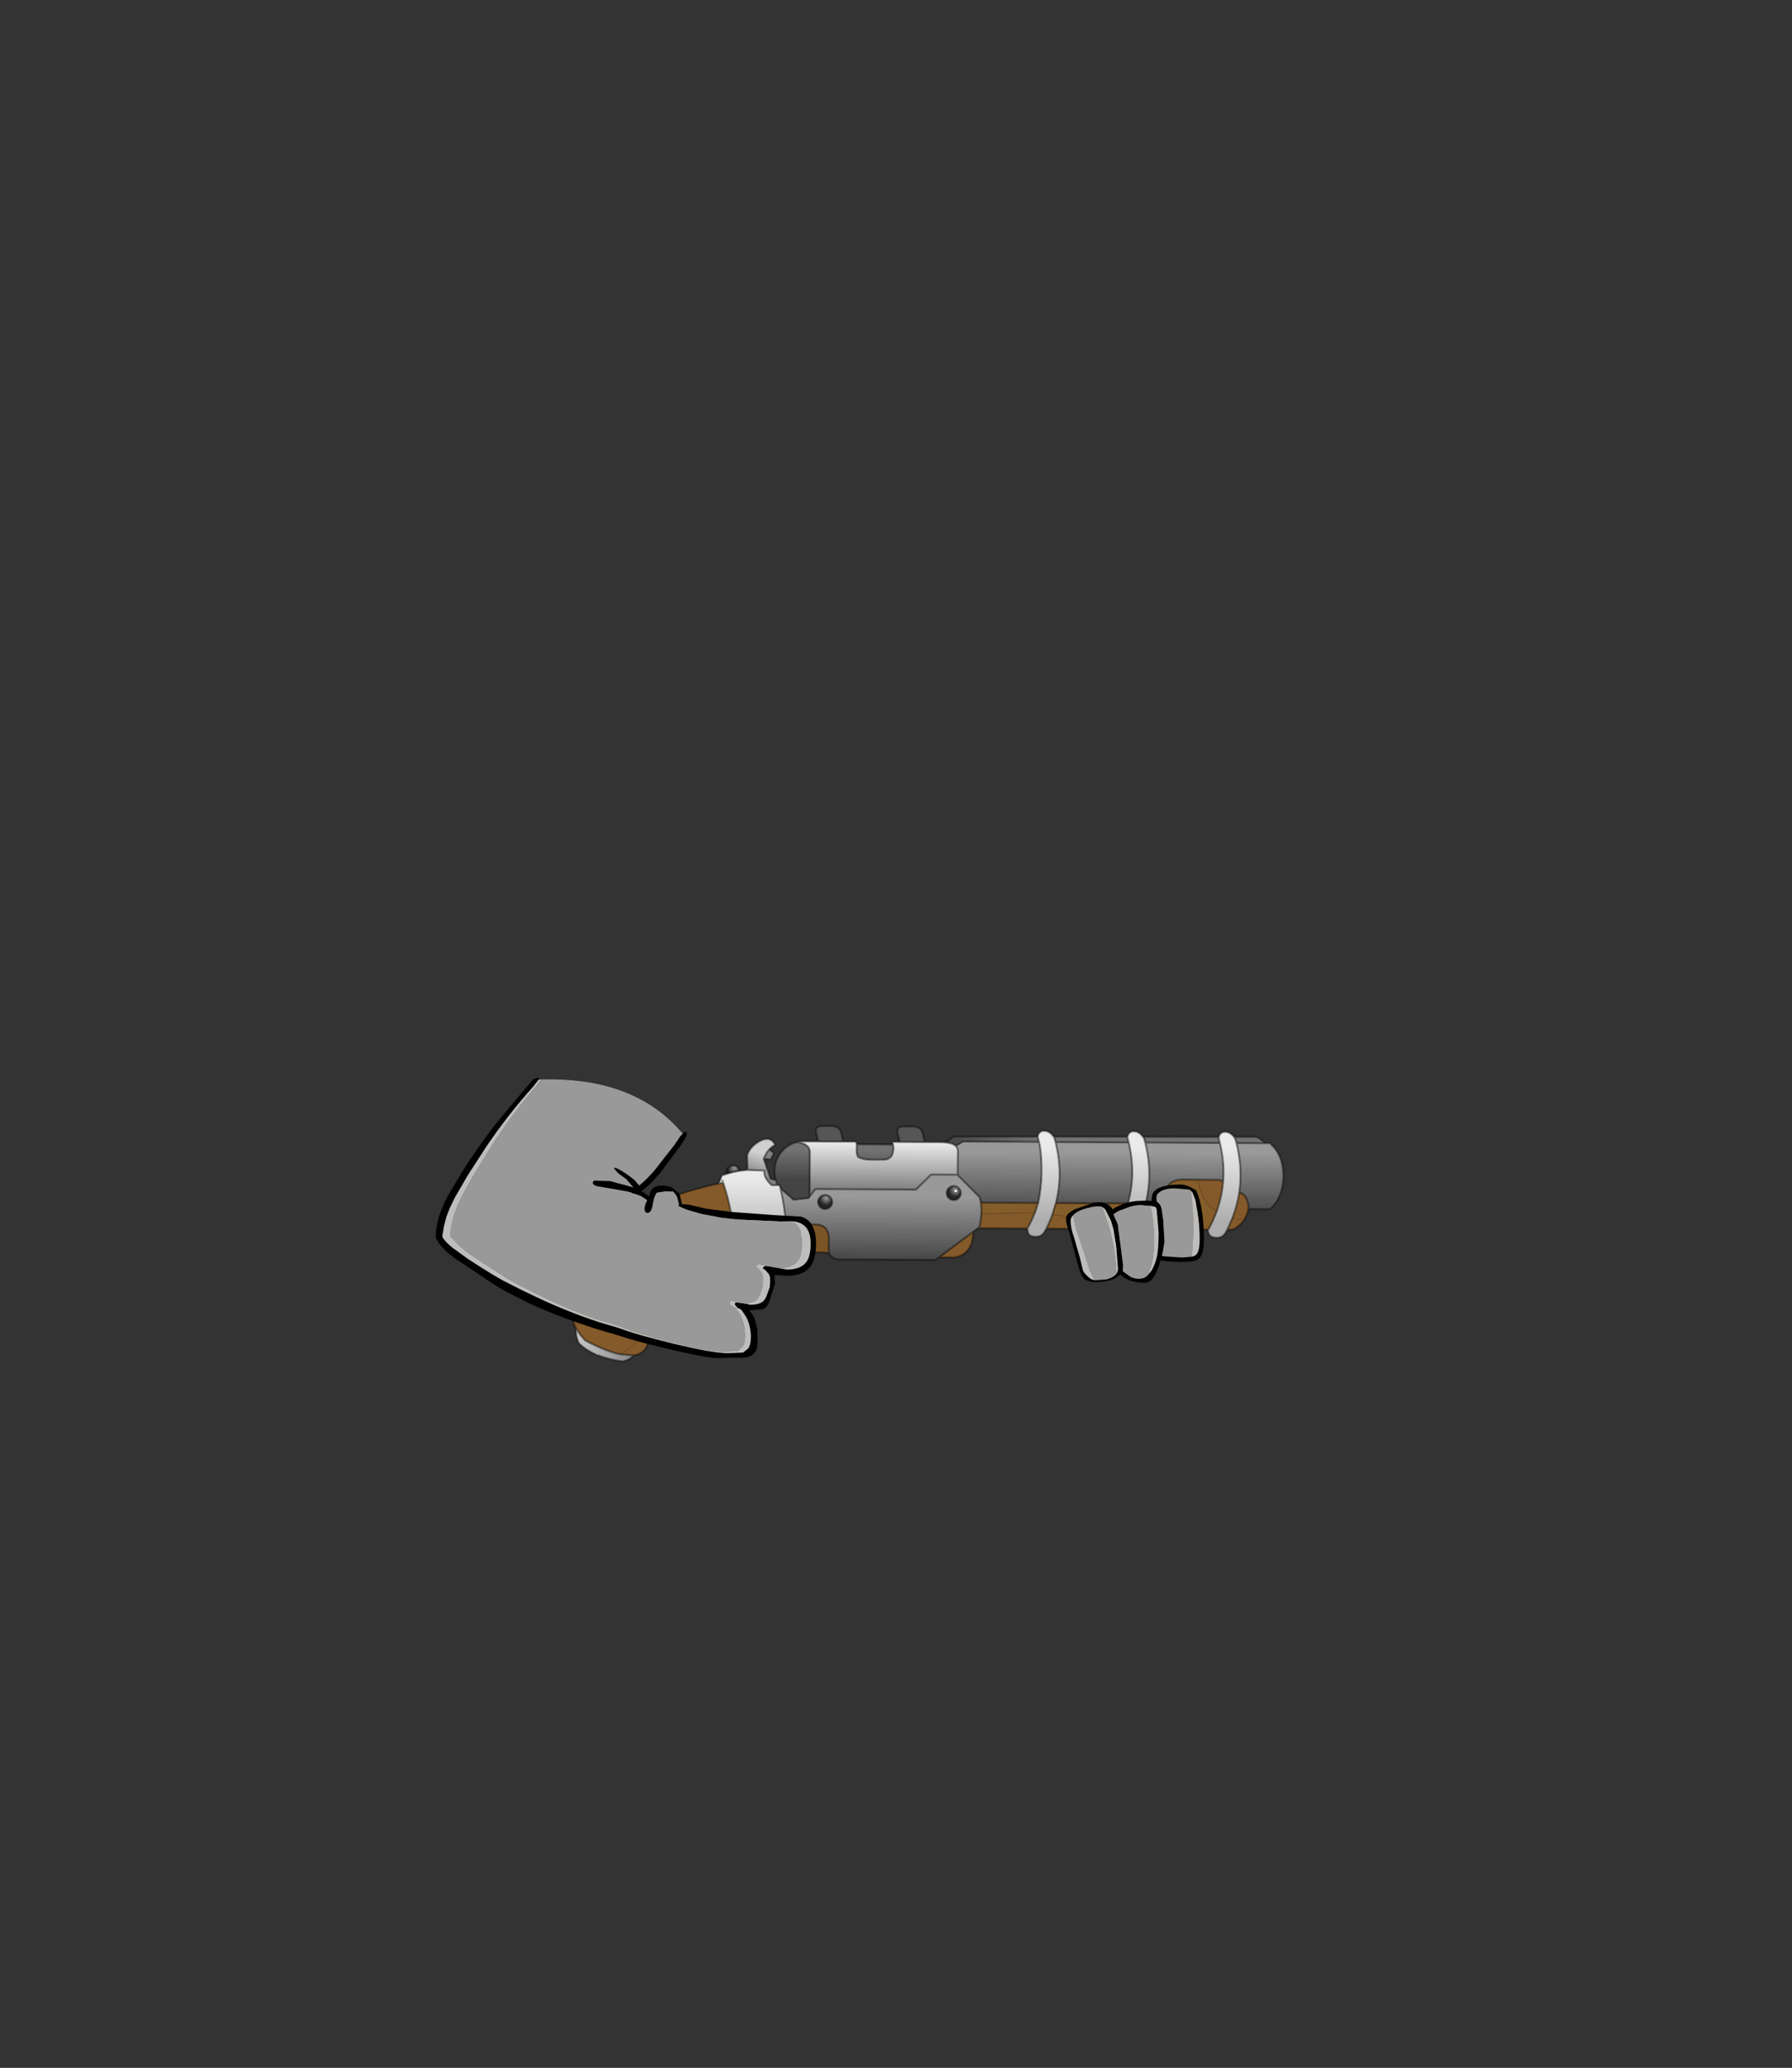 <?xml version="1.0" encoding="UTF-8" standalone="no"?>
<svg xmlns:xlink="http://www.w3.org/1999/xlink" height="531.5px" width="460.6px" xmlns="http://www.w3.org/2000/svg">
  <rect width="100%" height="100%" fill="#333333" stroke="none"/>
  <g transform="matrix(1.0, 0.0, 0.0, 1.0, 193.65, 334.05)">
    <use height="115.05" transform="matrix(0.533, 0.003, -0.003, 0.533, -46.565, -45.268)" width="343.55" xlink:href="#shape0"/>
    <use height="72.1" transform="matrix(1.0, 0.0, 0.0, 1.0, -81.65, -57.1)" width="197.45" xlink:href="#shape1"/>
  </g>
  <defs>
    <g id="shape0" transform="matrix(1.0, 0.0, 0.0, 1.0, 0.5, 0.5)">
      <path d="M325.75 38.9 Q325.25 41.95 323.6 44.35 322.3 46.25 320.25 47.75 318.4 49.1 317.1 48.9 L315.65 48.9 318.2 43.0 321.15 43.8 323.6 44.35 321.15 43.8 318.2 43.0 Q320.4 37.05 321.3 31.0 325.25 31.65 325.85 38.0 L325.75 38.9 M253.15 48.9 L228.4 48.9 Q230.05 45.5 231.3 42.0 L235.05 42.55 Q238.6 43.1 246.0 44.75 250.1 45.7 253.15 48.9 M219.25 48.9 L195.4 48.9 196.15 48.3 Q196.85 44.95 197.0 41.95 L206.75 41.65 220.25 41.25 222.8 41.3 Q221.3 45.15 219.25 48.9 M193.15 50.6 Q193.05 61.65 184.05 63.05 L176.75 63.05 193.15 50.6 M75.55 58.95 Q59.6 61.55 47.0 69.15 43.15 66.25 40.6 61.95 36.0 54.15 35.65 41.75 L36.45 41.15 Q40.3 38.25 44.5 35.65 57.8 30.75 70.35 28.0 L72.45 27.6 72.5 27.85 Q75.0 35.0 76.35 42.6 77.7 50.15 77.85 58.15 L77.85 58.5 75.55 58.95 M43.05 71.0 Q37.85 75.15 40.0 87.15 L36.5 105.65 Q34.9 110.55 29.55 111.15 L22.65 110.55 25.7 109.05 Q29.25 106.85 31.5 103.25 34.1 99.1 34.5 93.85 L34.5 84.9 34.25 79.8 34.0 75.9 Q34.0 70.95 37.6 65.75 34.0 70.95 34.0 75.9 L34.25 79.8 34.5 84.9 34.5 93.85 Q34.1 99.1 31.5 103.25 29.25 106.85 25.7 109.05 L22.65 110.55 Q16.05 109.0 6.5 104.15 4.15 101.95 1.95 98.4 0.1 95.3 0.0 91.5 -0.1 87.25 2.0 82.15 9.85 66.6 21.35 54.5 26.1 49.45 31.45 45.05 32.2 58.35 37.6 65.75 39.9 68.9 43.05 71.0 M301.2 24.9 L311.25 24.9 Q312.55 25.0 313.55 25.65 313.0 32.95 310.55 39.95 309.45 39.35 308.5 38.75 303.75 35.6 301.2 24.9 M65.3 47.8 Q67.45 46.85 69.85 45.85 73.75 44.1 76.35 42.6 73.75 44.1 69.85 45.85 67.45 46.85 65.3 47.8 M21.35 54.5 Q19.25 67.05 13.45 76.55 11.1 80.45 7.95 84.0 11.1 80.45 13.45 76.55 19.25 67.05 21.35 54.5 M5.65 86.45 L0.0 91.5 5.65 86.45 M58.5 50.7 Q53.9 52.7 50.75 54.25 45.05 57.0 40.6 61.95 45.05 57.0 50.75 54.25 53.9 52.7 58.5 50.7 M23.0 76.5 Q16.35 83.1 12.25 91.4 17.55 102.1 28.1 100.0 28.9 91.15 32.5 83.75 27.75 78.35 23.0 76.5" fill="#845a2a" fill-rule="evenodd" stroke="none"/>
      <path d="M315.65 48.9 L315.5 49.15 Q314.4 51.35 313.25 52.1 312.1 52.8 310.45 52.8 308.75 52.8 307.7 52.1 306.65 51.35 306.3 49.25 L306.5 48.9 Q308.9 44.5 310.55 39.95 313.0 32.95 313.55 25.65 314.2 16.6 311.85 7.1 L311.35 5.25 311.25 4.65 311.3 4.2 Q311.45 3.5 311.85 2.95 312.65 1.75 314.35 1.75 316.0 1.75 317.5 2.95 L318.7 4.15 319.0 4.65 319.35 5.25 319.85 7.1 Q323.0 19.3 321.3 31.0 320.4 37.05 318.2 43.0 L315.65 48.9 M271.65 48.9 L271.5 49.15 Q270.4 51.35 269.25 52.1 268.1 52.8 266.45 52.8 264.75 52.8 263.7 52.1 262.65 51.35 262.3 49.25 L262.5 48.9 Q265.85 42.8 267.65 36.5 271.6 22.4 267.85 7.1 L267.35 5.25 267.25 4.65 267.3 4.35 Q267.4 3.6 267.85 2.95 268.65 1.75 270.35 1.75 272.0 1.75 273.5 2.95 L274.8 4.35 275.0 4.65 275.35 5.25 275.85 7.1 Q279.75 22.2 276.2 36.5 274.6 42.8 271.65 48.9 M228.4 48.9 L228.25 49.15 Q227.15 51.35 226.0 52.1 224.85 52.8 223.2 52.8 221.5 52.8 220.45 52.1 219.4 51.35 219.25 48.9 221.3 45.15 222.8 41.3 L224.4 36.5 224.45 36.3 224.5 36.05 Q227.1 22.5 225.05 9.0 L224.6 7.1 224.3 5.9 224.2 5.5 224.1 5.25 224.0 4.65 224.0 4.55 Q224.1 3.65 224.6 2.95 225.4 1.75 227.1 1.75 228.75 1.75 230.25 2.95 L230.45 3.1 230.7 3.35 231.65 4.5 231.75 4.65 232.1 5.25 232.6 7.1 Q236.5 22.2 232.95 36.5 L231.3 42.0 Q230.05 45.5 228.4 48.9" fill="url(#gradient0)" fill-rule="evenodd" stroke="none"/>
      <path d="M82.45 60.8 L79.95 61.15 78.2 62.5 Q76.05 61.3 75.55 58.95 L77.85 58.5 77.85 58.15 Q77.7 50.15 76.35 42.6 75.0 35.0 72.5 27.85 L72.45 27.6 72.1 26.65 72.45 27.6 70.35 28.0 71.8 24.15 74.15 23.35 Q77.3 22.35 80.4 21.85 L84.15 21.4 92.3 21.65 Q91.8 24.95 95.8 28.65 L98.7 28.65 99.7 28.65 100.1 30.15 100.3 31.15 Q102.15 39.0 102.85 47.5 103.4 53.75 103.35 60.35 L103.3 61.4 Q93.35 59.4 82.45 60.8 M77.7 59.9 L77.85 58.6 77.85 58.5 77.85 58.6 77.7 59.9" fill="url(#gradient1)" fill-rule="evenodd" stroke="none"/>
      <path d="M47.0 69.15 Q45.8 71.6 43.05 71.0 39.9 68.9 37.6 65.75 32.2 58.35 31.45 45.05 31.25 41.35 36.45 41.15 L35.65 41.75 Q36.0 54.15 40.6 61.95 43.15 66.25 47.0 69.15" fill="url(#gradient2)" fill-rule="evenodd" stroke="none"/>
      <path d="M29.55 111.15 Q28.3 113.1 24.5 114.05 17.7 113.2 12.5 111.15 L11.1 110.6 Q6.55 108.55 3.4 105.55 1.5 101.7 1.95 98.4 4.15 101.95 6.5 104.15 16.05 109.0 22.65 110.55 L29.55 111.15" fill="url(#gradient3)" fill-rule="evenodd" stroke="none"/>
      <path d="M107.4 60.5 Q107.3 62.0 106.55 62.75 L92.4 62.0 Q91.05 64.15 91.05 67.25 92.35 72.25 94.55 77.25 L93.05 78.4 Q86.0 75.55 82.45 69.9 81.85 65.25 82.45 60.8 93.35 59.4 103.3 61.4 L103.35 60.35 107.4 60.5" fill="url(#gradient4)" fill-rule="evenodd" stroke="none"/>
      <path d="M112.75 54.0 Q112.75 55.4 111.75 56.4 110.75 57.4 109.35 57.4 107.95 57.4 106.95 56.4 105.95 55.4 105.95 54.0 105.95 52.6 106.95 51.6 107.95 50.6 109.35 50.6 110.75 50.6 111.75 51.6 112.75 52.6 112.75 54.0" fill="url(#gradient5)" fill-rule="evenodd" stroke="none"/>
      <path d="M124.05 34.25 Q125.05 35.25 125.05 36.65 125.05 38.05 124.05 39.05 123.05 40.05 121.65 40.05 120.25 40.05 119.25 39.05 118.25 38.05 118.25 36.65 118.25 35.25 119.25 34.25 120.25 33.25 121.65 33.25 123.05 33.25 124.05 34.25" fill="url(#gradient6)" fill-rule="evenodd" stroke="none"/>
      <path d="M180.25 32.0 Q180.25 30.6 181.25 29.6 182.25 28.6 183.65 28.6 185.05 28.6 186.05 29.6 187.05 30.6 187.05 32.0 187.05 33.4 186.05 34.4 185.05 35.4 183.65 35.4 182.25 35.4 181.25 34.4 180.25 33.4 180.25 32.0" fill="url(#gradient7)" fill-rule="evenodd" stroke="none"/>
      <path d="M195.4 48.9 L193.15 50.6 176.75 63.05 175.05 64.3 130.9 64.3 Q127.0 64.65 125.15 63.25 124.15 62.45 123.75 61.15 123.5 60.45 123.5 59.55 L123.5 55.15 Q123.85 47.65 117.0 47.5 L102.85 47.5 Q102.15 39.0 100.3 31.15 L100.1 30.15 106.4 35.65 113.65 34.8 114.15 34.15 116.9 30.4 165.4 30.4 172.65 23.15 185.4 23.15 185.5 23.25 196.15 33.9 196.75 36.5 Q197.15 39.05 197.0 41.95 196.85 44.95 196.15 48.3 L195.4 48.9 M180.25 32.0 Q180.25 33.4 181.25 34.4 182.25 35.4 183.65 35.4 185.05 35.4 186.05 34.4 187.05 33.4 187.05 32.0 187.05 30.6 186.05 29.6 185.05 28.6 183.65 28.6 182.25 28.6 181.25 29.6 180.25 30.6 180.25 32.0 M124.05 34.25 Q123.05 33.25 121.65 33.25 120.25 33.25 119.25 34.25 118.25 35.25 118.25 36.65 118.25 38.05 119.25 39.05 120.25 40.05 121.65 40.05 123.05 40.05 124.05 39.05 125.05 38.05 125.05 36.65 125.05 35.25 124.05 34.25" fill="url(#gradient8)" fill-rule="evenodd" stroke="none"/>
      <path d="M333.3 7.1 L336.0 7.1 338.45 9.6 339.0 10.4 Q342.55 15.65 342.55 23.1 342.55 30.5 339.0 35.75 337.7 37.7 336.15 38.9 L325.75 38.9 325.85 38.0 Q325.25 31.65 321.3 31.0 323.0 19.3 319.85 7.1 L333.3 7.1 M301.2 24.9 L297.0 24.9 Q286.95 24.2 286.6 30.0 286.2 35.65 278.95 36.5 L276.2 36.5 Q279.75 22.2 275.85 7.1 L311.85 7.1 Q314.2 16.6 313.55 25.65 312.55 25.0 311.25 24.9 L301.2 24.9 M267.85 7.1 Q271.6 22.4 267.65 36.5 L232.95 36.5 Q236.5 22.2 232.6 7.1 L267.85 7.1 M224.6 7.1 L225.05 9.0 Q227.1 22.5 224.5 36.05 L224.45 36.3 224.4 36.5 196.75 36.5 196.15 33.9 185.5 23.25 185.55 11.85 Q185.55 10.25 184.45 9.25 L188.05 7.1 224.6 7.1" fill="url(#gradient9)" fill-rule="evenodd" stroke="none"/>
      <path d="M179.2 7.6 L183.55 4.7 224.0 4.55 224.0 4.65 224.1 5.25 224.2 5.5 224.3 5.9 224.6 7.1 188.05 7.1 184.45 9.25 Q182.9 7.85 179.2 7.6 M231.65 4.5 L267.3 4.35 267.25 4.65 267.35 5.25 267.85 7.1 232.6 7.1 232.1 5.25 231.75 4.65 231.65 4.5 M274.8 4.35 L311.3 4.2 311.25 4.65 311.35 5.25 311.85 7.1 275.85 7.1 275.35 5.25 275.0 4.65 274.8 4.35 M318.7 4.15 L329.25 4.1 Q331.85 4.9 333.3 7.1 L319.85 7.1 319.35 5.25 319.0 4.65 318.7 4.15" fill="url(#gradient10)" fill-rule="evenodd" stroke="none"/>
      <path d="M107.95 7.85 L111.05 7.5 111.55 7.5 118.2 7.5 130.3 7.5 136.35 7.5 136.4 7.65 136.75 8.7 136.75 10.85 Q136.5 13.05 137.4 14.85 139.4 15.85 141.75 16.05 L144.55 16.15 150.05 16.1 151.15 15.9 Q153.4 15.3 154.1 13.0 154.7 10.85 154.25 8.7 L153.85 7.5 157.5 7.5 169.6 7.5 177.8 7.5 179.2 7.6 Q182.9 7.85 184.45 9.25 185.55 10.25 185.55 11.85 L185.5 23.25 185.4 23.15 172.65 23.15 165.4 30.4 116.9 30.4 114.15 34.15 114.15 12.65 Q114.05 8.65 107.95 7.85" fill="url(#gradient11)" fill-rule="evenodd" stroke="none"/>
      <path d="M97.75 26.25 Q97.15 24.25 97.15 21.95 97.15 16.0 101.25 11.75 104.15 8.7 107.95 7.85 114.05 8.65 114.15 12.65 L114.15 34.15 113.65 34.8 106.4 35.65 100.1 30.15 99.7 28.65 98.7 28.65 97.75 26.25 M136.75 8.7 L154.25 8.7 Q154.7 10.85 154.1 13.0 153.4 15.3 151.15 15.9 L150.05 16.1 144.55 16.15 141.75 16.05 Q139.4 15.85 137.4 14.85 136.5 13.05 136.75 10.85 L136.75 8.7" fill="url(#gradient12)" fill-rule="evenodd" stroke="none"/>
      <path d="M118.2 7.5 L117.15 3.35 Q116.3 0.0 120.2 0.0 L124.45 0.0 Q128.4 0.0 129.25 3.35 L130.3 7.5 118.2 7.5 M157.5 7.5 L156.45 3.35 Q155.6 0.0 159.5 0.0 L163.75 0.0 Q167.7 0.0 168.55 3.35 L169.6 7.5 157.5 7.5" fill="#565656" fill-rule="evenodd" stroke="none"/>
      <path d="M84.15 21.4 L83.9 14.25 Q85.55 9.55 90.9 7.0 95.45 5.15 97.4 9.25 96.0 9.95 94.55 11.45 93.1 13.05 91.9 16.0 L95.3 25.65 97.75 26.25 98.7 28.65 95.8 28.65 Q91.8 24.95 92.3 21.65 L84.15 21.4" fill="url(#gradient13)" fill-rule="evenodd" stroke="none"/>
      <path d="M94.55 11.45 L96.85 13.25 95.3 16.25 91.9 16.0 Q93.1 13.05 94.55 11.45" fill="#828282" fill-rule="evenodd" stroke="none"/>
      <path d="M74.15 23.35 L74.05 22.5 Q74.05 21.15 74.95 20.2 75.9 19.3 77.25 19.3 78.6 19.3 79.5 20.2 80.2 20.9 80.4 21.85 77.3 22.35 74.15 23.35" fill="url(#gradient14)" fill-rule="evenodd" stroke="none"/>
      <path d="M306.5 48.9 L271.65 48.9 Q274.6 42.8 276.2 36.5 L278.95 36.5 Q286.2 35.65 286.6 30.0 286.95 24.2 297.0 24.9 L301.2 24.9 Q303.75 35.6 308.5 38.75 309.45 39.35 310.55 39.95 308.9 44.5 306.5 48.9 M262.5 48.9 L253.15 48.9 Q250.1 45.7 246.0 44.75 238.6 43.1 235.05 42.55 L231.3 42.0 232.95 36.5 267.65 36.5 Q265.85 42.8 262.5 48.9 M196.75 36.5 L224.4 36.5 222.8 41.3 220.25 41.25 206.75 41.65 197.0 41.95 Q197.15 39.05 196.75 36.5" fill="#845d2a" fill-rule="evenodd" stroke="none"/>
      <path d="M123.75 61.15 L107.4 60.5 103.35 60.35 Q103.4 53.75 102.85 47.5 L117.0 47.5 Q123.85 47.65 123.5 55.15 L123.5 59.55 Q123.5 60.45 123.75 61.15 M112.75 54.0 Q112.75 52.6 111.75 51.6 110.75 50.6 109.35 50.6 107.95 50.6 106.95 51.6 105.95 52.6 105.95 54.0 105.95 55.4 106.95 56.4 107.95 57.4 109.35 57.4 110.75 57.4 111.75 56.4 112.75 55.4 112.75 54.0" fill="#7c5527" fill-rule="evenodd" stroke="none"/>
      <path d="M29.5 85.15 Q26.15 81.35 22.8 80.0 18.1 84.65 15.25 90.5 18.95 98.05 26.4 96.55 26.95 90.35 29.5 85.15 M23.0 76.5 Q27.75 78.35 32.5 83.75 28.9 91.15 28.1 100.0 17.55 102.1 12.25 91.4 16.35 83.1 23.0 76.5" fill="url(#gradient15)" fill-rule="evenodd" stroke="none"/>
      <path d="M29.5 85.15 Q26.95 90.35 26.4 96.55 18.95 98.05 15.25 90.5 18.1 84.65 22.8 80.0 26.15 81.35 29.5 85.15" fill="url(#gradient16)" fill-rule="evenodd" stroke="none"/>
      <path d="M333.3 7.1 L336.0 7.1 338.45 9.6 339.0 10.4 Q342.55 15.65 342.55 23.1 342.55 30.5 339.0 35.75 337.7 37.7 336.15 38.9 L325.75 38.9 Q325.25 41.95 323.6 44.35 322.3 46.25 320.25 47.75 318.4 49.1 317.1 48.9 L315.65 48.9 315.5 49.15 Q314.4 51.35 313.25 52.1 312.1 52.8 310.45 52.8 308.75 52.8 307.7 52.1 306.65 51.35 306.3 49.25 L306.5 48.9 271.65 48.9 271.5 49.15 Q270.4 51.35 269.25 52.1 268.1 52.8 266.45 52.8 264.75 52.8 263.7 52.1 262.65 51.35 262.3 49.25 L262.5 48.9 253.15 48.9 228.4 48.9 228.25 49.15 Q227.15 51.35 226.0 52.1 224.85 52.8 223.2 52.8 221.5 52.8 220.45 52.1 219.4 51.35 219.25 48.9 L195.4 48.9 193.15 50.6 Q193.05 61.65 184.05 63.05 L176.75 63.05 175.05 64.3 130.9 64.3 Q127.0 64.65 125.15 63.25 124.15 62.45 123.75 61.15 L107.4 60.5 Q107.3 62.0 106.55 62.75 L92.4 62.0 Q91.05 64.15 91.05 67.25 92.35 72.25 94.55 77.25 L93.05 78.4 Q86.0 75.55 82.45 69.9 81.85 65.25 82.45 60.8 L79.95 61.15 78.2 62.5 Q76.05 61.3 75.55 58.95 59.6 61.55 47.0 69.15 45.8 71.6 43.05 71.0 37.85 75.15 40.0 87.15 L36.5 105.65 Q34.9 110.55 29.55 111.15 28.3 113.1 24.5 114.05 17.7 113.2 12.5 111.15 M11.1 110.6 Q6.55 108.55 3.4 105.55 1.5 101.7 1.95 98.4 0.1 95.3 0.0 91.5 -0.1 87.25 2.0 82.15 9.85 66.6 21.35 54.5 26.1 49.45 31.45 45.05 31.25 41.35 36.45 41.15 40.3 38.25 44.5 35.65 57.8 30.75 70.35 28.0 L71.8 24.15 74.15 23.35 74.05 22.5 Q74.05 21.15 74.95 20.2 75.9 19.3 77.25 19.3 78.6 19.3 79.5 20.2 80.2 20.9 80.4 21.85 L84.15 21.4 83.9 14.25 Q85.55 9.55 90.9 7.0 95.45 5.15 97.4 9.25 96.0 9.95 94.55 11.45 L96.85 13.25 95.3 16.25 91.9 16.0 95.3 25.65 97.75 26.25 Q97.15 24.25 97.15 21.95 97.15 16.0 101.25 11.75 104.15 8.7 107.95 7.85 L111.05 7.5 111.55 7.5 118.2 7.5 117.15 3.35 Q116.3 0.0 120.2 0.0 L124.45 0.0 Q128.4 0.0 129.25 3.35 L130.3 7.5 136.35 7.5 136.4 7.65 136.75 8.7 154.25 8.7 153.85 7.5 157.5 7.5 156.45 3.35 Q155.6 0.0 159.5 0.0 L163.75 0.0 Q167.7 0.0 168.55 3.35 L169.6 7.5 177.8 7.5 179.2 7.6 183.55 4.7 224.0 4.55 Q224.1 3.65 224.6 2.95 225.4 1.75 227.1 1.75 228.75 1.75 230.25 2.95 L230.45 3.1 230.7 3.35 231.65 4.5 267.3 4.35 Q267.4 3.6 267.85 2.95 268.65 1.75 270.35 1.75 272.0 1.75 273.5 2.95 L274.8 4.35 311.3 4.2 Q311.45 3.5 311.85 2.95 312.65 1.75 314.35 1.75 316.0 1.75 317.5 2.95 L318.7 4.15 329.25 4.1 Q331.85 4.9 333.3 7.1 L319.85 7.1 Q323.0 19.3 321.3 31.0 325.25 31.65 325.85 38.0 L325.75 38.9 M318.7 4.15 L319.0 4.65 319.35 5.25 319.85 7.1 M311.85 7.1 L311.35 5.25 311.25 4.65 311.3 4.2 M276.2 36.5 L278.95 36.5 Q286.2 35.65 286.6 30.0 286.95 24.2 297.0 24.9 L301.2 24.9 311.25 24.9 Q312.55 25.0 313.55 25.65 314.2 16.6 311.85 7.1 L275.85 7.1 Q279.75 22.2 276.2 36.5 274.6 42.8 271.65 48.9 M310.55 39.95 Q313.0 32.95 313.55 25.65 M310.55 39.95 Q308.9 44.5 306.5 48.9 M318.2 43.0 L315.65 48.9 M321.3 31.0 Q320.4 37.05 318.2 43.0 M274.8 4.35 L275.0 4.65 275.35 5.25 275.85 7.1 M267.85 7.1 L267.35 5.25 267.25 4.65 267.3 4.35 M267.65 36.5 Q265.85 42.8 262.5 48.9 M267.85 7.1 Q271.6 22.4 267.65 36.5 L232.95 36.5 231.3 42.0 Q230.05 45.5 228.4 48.9 M231.65 4.5 L231.75 4.65 232.1 5.25 232.6 7.1 267.85 7.1 M224.6 7.1 L224.3 5.9 224.2 5.5 224.1 5.25 224.0 4.65 224.0 4.55 M224.4 36.5 L224.45 36.3 224.5 36.05 Q227.1 22.5 225.05 9.0 L224.6 7.1 188.05 7.1 184.45 9.25 Q185.55 10.25 185.55 11.85 L185.5 23.25 196.15 33.9 196.75 36.5 224.4 36.5 222.8 41.3 Q221.3 45.15 219.25 48.9 M232.95 36.5 Q236.5 22.2 232.6 7.1 M114.15 34.15 L116.9 30.4 165.4 30.4 172.65 23.15 185.4 23.15 185.5 23.25 M180.25 32.0 Q180.25 30.6 181.25 29.6 182.25 28.6 183.65 28.6 185.05 28.6 186.05 29.6 187.05 30.6 187.05 32.0 187.05 33.4 186.05 34.4 185.05 35.4 183.65 35.4 182.25 35.4 181.25 34.4 180.25 33.4 180.25 32.0 M196.75 36.5 Q197.15 39.05 197.0 41.95 196.85 44.95 196.15 48.3 L195.4 48.9 M184.45 9.25 Q182.9 7.85 179.2 7.6 M176.75 63.05 L193.15 50.6 M154.25 8.7 Q154.7 10.85 154.1 13.0 153.4 15.3 151.15 15.9 L150.05 16.1 144.55 16.15 141.75 16.05 Q139.4 15.85 137.4 14.85 136.5 13.05 136.75 10.85 L136.75 8.7 M124.05 34.25 Q125.05 35.25 125.05 36.65 125.05 38.05 124.05 39.05 123.05 40.05 121.65 40.05 120.25 40.05 119.25 39.05 118.25 38.05 118.25 36.65 118.25 35.25 119.25 34.25 120.25 33.25 121.65 33.25 123.05 33.25 124.05 34.25 M107.95 7.85 Q114.05 8.65 114.15 12.65 L114.15 34.15 113.65 34.8 106.4 35.65 100.1 30.15 100.3 31.15 Q102.15 39.0 102.85 47.5 L117.0 47.5 Q123.85 47.65 123.5 55.15 L123.5 59.55 Q123.5 60.45 123.75 61.15 M94.55 11.45 Q93.1 13.05 91.9 16.0 M84.15 21.4 L92.3 21.65 Q91.8 24.95 95.8 28.65 L98.7 28.65 97.75 26.25 M98.7 28.65 L99.7 28.65 100.1 30.15 M112.75 54.0 Q112.75 55.4 111.75 56.4 110.75 57.4 109.35 57.4 107.95 57.4 106.95 56.4 105.95 55.4 105.95 54.0 105.95 52.6 106.95 51.6 107.95 50.6 109.35 50.6 110.75 50.6 111.75 51.6 112.75 52.6 112.75 54.0 M103.35 60.35 L107.4 60.5 M103.35 60.35 L103.3 61.4 Q93.35 59.4 82.45 60.8 M102.85 47.5 Q103.4 53.75 103.35 60.35 M118.2 7.5 L130.3 7.5 M74.15 23.35 Q77.3 22.35 80.4 21.85 M72.1 26.65 L72.45 27.6 72.5 27.85 Q75.0 35.0 76.35 42.6 77.7 50.15 77.85 58.15 L77.85 58.5 77.85 58.6 77.7 59.9 M72.45 27.6 L70.35 28.0 M36.45 41.15 L35.65 41.75 Q36.0 54.15 40.6 61.95 43.15 66.25 47.0 69.15 M23.0 76.5 Q16.35 83.1 12.25 91.4 17.55 102.1 28.1 100.0 28.9 91.15 32.5 83.75 27.75 78.35 23.0 76.5 M22.65 110.55 L29.55 111.15 M75.55 58.95 L77.85 58.5 M31.45 45.05 Q32.2 58.35 37.6 65.75 39.9 68.9 43.05 71.0 M22.65 110.55 Q16.05 109.0 6.5 104.15 4.15 101.95 1.95 98.4 M157.5 7.5 L169.6 7.5" fill="none" stroke="#000000" stroke-linecap="round" stroke-linejoin="round" stroke-opacity="0.4" stroke-width="1.0"/>
      <path d="M12.5 111.15 L11.1 110.6" fill="none" stroke="#000000" stroke-linecap="round" stroke-linejoin="round" stroke-opacity="0.2" stroke-width="0.5"/>
      <path d="M301.2 24.9 Q303.75 35.6 308.5 38.75 309.45 39.35 310.55 39.95 M318.2 43.0 L321.15 43.8 323.6 44.35 M231.3 42.0 L235.05 42.55 Q238.6 43.1 246.0 44.75 250.1 45.7 253.15 48.9 M197.0 41.95 L206.75 41.65 220.25 41.25 222.8 41.3 M76.35 42.6 Q73.75 44.1 69.85 45.85 67.45 46.85 65.3 47.8 M40.6 61.95 Q45.05 57.0 50.75 54.25 53.9 52.7 58.5 50.7 M0.0 91.5 L5.65 86.45 M7.95 84.0 Q11.1 80.45 13.45 76.55 19.25 67.05 21.35 54.5 M37.6 65.75 Q34.0 70.95 34.0 75.9 L34.25 79.8 34.5 84.9 34.5 93.85 Q34.1 99.1 31.5 103.25 29.25 106.85 25.7 109.05 L22.65 110.55" fill="none" stroke="#000000" stroke-linecap="round" stroke-linejoin="round" stroke-opacity="0.122" stroke-width="0.5"/>
      <path d="M29.5 85.15 Q26.15 81.35 22.8 80.0 18.1 84.65 15.25 90.5 18.95 98.05 26.4 96.55 26.95 90.35 29.5 85.15" fill="none" stroke="#000000" stroke-linecap="round" stroke-linejoin="round" stroke-opacity="0.4" stroke-width="0.3"/>
      <path d="M109.15 53.5 Q108.85 53.25 108.85 52.85 108.85 52.45 109.15 52.15 109.4 51.9 109.8 51.9 110.2 51.9 110.5 52.15 L110.75 52.85 110.5 53.5 Q110.2 53.8 109.8 53.8 109.4 53.8 109.15 53.5" fill="#ffffff" fill-rule="evenodd" stroke="none"/>
      <path d="M184.2 30.55 L184.6 30.4 185.05 30.55 185.2 31.0 185.05 31.4 184.6 31.6 Q184.35 31.6 184.2 31.4 L184.0 31.0 184.2 30.55" fill="#ffffff" fill-rule="evenodd" stroke="none"/>
    </g>
    <linearGradient gradientTransform="matrix(0.0, 0.022, -0.031, 0.0, 226.95, 27.25)" gradientUnits="userSpaceOnUse" id="gradient0" spreadMethod="pad" x1="-819.2" x2="819.2">
      <stop offset="0.004" stop-color="#eaeaea"/>
      <stop offset="1.0" stop-color="#adadad"/>
    </linearGradient>
    <linearGradient gradientTransform="matrix(0.0, 0.02, -0.025, 0.0, 86.9, 41.9)" gradientUnits="userSpaceOnUse" id="gradient1" spreadMethod="pad" x1="-819.2" x2="819.2">
      <stop offset="0.004" stop-color="#eaeaea"/>
      <stop offset="1.0" stop-color="#adadad"/>
    </linearGradient>
    <linearGradient gradientTransform="matrix(0.005, 0.008, -0.016, 0.009, 36.8, 53.0)" gradientUnits="userSpaceOnUse" id="gradient2" spreadMethod="pad" x1="-819.2" x2="819.2">
      <stop offset="0.004" stop-color="#eaeaea"/>
      <stop offset="1.0" stop-color="#adadad"/>
    </linearGradient>
    <linearGradient gradientTransform="matrix(0.017, 0.0, 0.0, 0.01, 15.7, 106.2)" gradientUnits="userSpaceOnUse" id="gradient3" spreadMethod="pad" x1="-819.2" x2="819.2">
      <stop offset="0.004" stop-color="#c9c9c9"/>
      <stop offset="1.0" stop-color="#878787"/>
    </linearGradient>
    <linearGradient gradientTransform="matrix(0.0, -0.008, 0.011, 0.0, 95.05, 66.3)" gradientUnits="userSpaceOnUse" id="gradient4" spreadMethod="pad" x1="-819.2" x2="819.2">
      <stop offset="0.004" stop-color="#b7b7b7"/>
      <stop offset="1.0" stop-color="#4c4c4c"/>
    </linearGradient>
    <radialGradient cx="0" cy="0" gradientTransform="matrix(0.004, 0.0, 0.0, 0.004, 109.8, 52.6)" gradientUnits="userSpaceOnUse" id="gradient5" r="819.2" spreadMethod="pad">
      <stop offset="0.004" stop-color="#999999"/>
      <stop offset="1.0" stop-color="#262626"/>
    </radialGradient>
    <radialGradient cx="0" cy="0" gradientTransform="matrix(0.004, 0.0, 0.0, 0.004, 122.15, 34.85)" gradientUnits="userSpaceOnUse" id="gradient6" r="819.2" spreadMethod="pad">
      <stop offset="0.004" stop-color="#999999"/>
      <stop offset="1.0" stop-color="#262626"/>
    </radialGradient>
    <radialGradient cx="0" cy="0" gradientTransform="matrix(0.004, 0.0, 0.0, 0.004, 184.55, 30.5)" gradientUnits="userSpaceOnUse" id="gradient7" r="819.2" spreadMethod="pad">
      <stop offset="0.004" stop-color="#999999"/>
      <stop offset="1.0" stop-color="#262626"/>
    </radialGradient>
    <linearGradient gradientTransform="matrix(0.0, 0.019, -0.025, 0.0, 147.8, 49.55)" gradientUnits="userSpaceOnUse" id="gradient8" spreadMethod="pad" x1="-819.2" x2="819.2">
      <stop offset="0.004" stop-color="#999999"/>
      <stop offset="1.0" stop-color="#444444"/>
    </linearGradient>
    <linearGradient gradientTransform="matrix(0.0, 0.019, -0.018, 0.0, 204.8, 27.25)" gradientUnits="userSpaceOnUse" id="gradient9" spreadMethod="pad" x1="-819.2" x2="819.2">
      <stop offset="0.004" stop-color="#999999"/>
      <stop offset="1.0" stop-color="#444444"/>
    </linearGradient>
    <linearGradient gradientTransform="matrix(-0.028, 0.0, 0.0, -0.003, 201.9, 6.9)" gradientUnits="userSpaceOnUse" id="gradient10" spreadMethod="pad" x1="-819.2" x2="819.2">
      <stop offset="0.004" stop-color="#727272"/>
      <stop offset="1.0" stop-color="#444444"/>
    </linearGradient>
    <linearGradient gradientTransform="matrix(0.0, 0.015, -0.016, 0.0, 147.1, 18.3)" gradientUnits="userSpaceOnUse" id="gradient11" spreadMethod="pad" x1="-819.2" x2="819.2">
      <stop offset="0.004" stop-color="#f4f4f4"/>
      <stop offset="1.0" stop-color="#7f7f7f"/>
    </linearGradient>
    <linearGradient gradientTransform="matrix(0.0, 0.009, -0.017, 0.0, 106.9, 18.8)" gradientUnits="userSpaceOnUse" id="gradient12" spreadMethod="pad" x1="-819.2" x2="819.2">
      <stop offset="0.004" stop-color="#727272"/>
      <stop offset="1.0" stop-color="#444444"/>
    </linearGradient>
    <linearGradient gradientTransform="matrix(-0.002, 0.009, -0.013, -0.004, 90.6, 21.25)" gradientUnits="userSpaceOnUse" id="gradient13" spreadMethod="pad" x1="-819.2" x2="819.2">
      <stop offset="0.004" stop-color="#d0d0d0"/>
      <stop offset="1.0" stop-color="#6a6a6a"/>
    </linearGradient>
    <radialGradient cx="0" cy="0" gradientTransform="matrix(0.004, 0.0, 0.0, 0.004, 77.8, 20.5)" gradientUnits="userSpaceOnUse" id="gradient14" r="819.2" spreadMethod="pad">
      <stop offset="0.004" stop-color="#999999"/>
      <stop offset="1.0" stop-color="#262626"/>
    </radialGradient>
    <linearGradient gradientTransform="matrix(-0.004, 0.014, -0.014, -0.004, 21.3, 91.85)" gradientUnits="userSpaceOnUse" id="gradient15" spreadMethod="pad" x1="-819.2" x2="819.2">
      <stop offset="0.004" stop-color="#d0d0d0"/>
      <stop offset="1.0" stop-color="#6a6a6a"/>
    </linearGradient>
    <radialGradient cx="0" cy="0" gradientTransform="matrix(0.015, 0.0, 0.0, 0.015, 22.4, 88.4)" gradientUnits="userSpaceOnUse" id="gradient16" r="819.2" spreadMethod="pad">
      <stop offset="0.004" stop-color="#d0d0d0"/>
      <stop offset="1.0" stop-color="#424242"/>
    </radialGradient>
    <g id="shape1" transform="matrix(1.0, 0.0, 0.0, 1.0, 81.65, 57.1)">
      <path d="M94.1 -24.2 L95.0 -24.6 Q97.3 -25.4 99.55 -25.4 L100.6 -25.45 101.25 -25.45 101.9 -25.4 102.4 -25.35 102.35 -25.6 102.35 -25.75 102.35 -25.85 102.4 -26.1 102.4 -26.15 Q102.4 -29.6 110.05 -29.6 111.3 -29.45 112.35 -28.9 L113.8 -28.1 Q114.5 -26.6 115.05 -24.1 115.8 -20.15 115.8 -15.55 115.8 -11.5 114.4 -10.45 113.85 -10.05 112.5 -9.8 L109.8 -9.7 106.6 -9.8 104.7 -10.1 104.45 -9.45 Q102.9 -4.35 100.75 -4.35 L100.65 -4.35 Q97.3 -4.35 95.3 -5.65 L94.25 -6.45 93.35 -5.7 Q91.45 -4.55 88.05 -4.5 L87.85 -4.5 Q86.7 -4.5 85.5 -5.05 L85.0 -5.3 84.7 -5.7 Q83.9 -7.15 83.85 -7.55 L83.25 -9.55 81.75 -15.15 81.6 -15.8 80.85 -18.35 Q80.35 -19.75 80.35 -20.9 80.35 -21.95 81.95 -22.85 L82.4 -23.15 87.45 -24.9 89.1 -25.05 90.7 -24.7 Q91.75 -24.2 92.35 -23.2 92.9 -23.7 94.1 -24.2 M93.3 -6.65 Q93.7 -7.2 93.7 -8.0 L93.25 -13.8 92.55 -18.1 91.85 -20.4 90.4 -23.25 89.6 -23.85 Q88.35 -24.25 85.55 -23.45 83.05 -22.75 82.1 -21.6 81.55 -21.05 81.55 -20.25 81.55 -18.35 82.5 -15.75 L83.95 -10.65 84.7 -7.55 84.75 -7.4 Q85.0 -6.8 86.3 -5.65 86.85 -5.15 87.75 -5.0 L90.65 -5.2 Q92.6 -5.7 93.3 -6.65 M102.15 -24.1 L99.9 -24.25 Q97.8 -24.4 95.0 -23.2 93.7 -22.85 92.55 -21.9 L93.65 -19.4 94.35 -14.05 95.0 -9.0 94.95 -7.3 96.9 -5.9 Q98.35 -5.2 99.8 -5.45 100.65 -5.55 101.35 -6.3 L102.35 -7.5 Q103.4 -9.4 103.8 -11.5 104.15 -13.7 104.15 -17.25 L103.7 -22.55 Q103.65 -23.9 103.0 -23.9 L102.9 -23.85 102.9 -23.9 102.15 -24.1 M112.65 -11.05 Q113.65 -11.25 114.0 -11.8 114.7 -12.85 114.7 -15.5 114.7 -18.9 114.15 -22.45 L113.8 -24.35 113.8 -24.5 113.6 -25.6 112.85 -27.55 112.45 -27.95 112.3 -28.15 111.85 -28.3 108.15 -28.6 Q106.1 -28.6 104.75 -27.85 103.65 -27.2 103.65 -26.55 L103.65 -26.45 103.6 -26.15 103.7 -25.2 Q104.75 -24.5 104.95 -23.2 L105.35 -20.4 105.65 -14.9 105.3 -12.65 105.0 -11.25 106.15 -11.1 110.3 -10.85 112.65 -11.05" fill="#000000" fill-rule="evenodd" stroke="none"/>
      <path d="M89.6 -23.85 Q92.9 -15.9 93.3 -6.65 92.6 -5.7 90.65 -5.2 L87.75 -5.0 Q87.0 -6.2 86.4 -7.7 L84.65 -13.2 82.85 -18.5 82.1 -21.6 Q83.05 -22.75 85.55 -23.45 88.35 -24.25 89.6 -23.85 M101.35 -6.3 Q100.65 -5.55 99.8 -5.45 98.35 -5.2 96.9 -5.9 L94.95 -7.3 95.0 -9.0 94.35 -14.05 93.65 -19.4 92.55 -21.9 Q93.7 -22.85 95.0 -23.2 97.8 -24.4 99.9 -24.25 L102.15 -24.1 102.6 -21.45 Q103.0 -17.9 103.0 -15.25 103.0 -11.5 102.25 -8.75 L101.35 -6.3 M112.45 -27.95 Q113.1 -22.9 113.1 -18.25 L112.85 -13.5 112.65 -11.05 110.3 -10.85 106.15 -11.1 105.0 -11.25 105.3 -12.65 105.65 -14.9 105.35 -20.4 104.95 -23.2 Q104.75 -24.5 103.7 -25.2 L103.6 -26.15 103.65 -26.45 103.65 -26.55 Q103.65 -27.2 104.75 -27.85 106.1 -28.6 108.15 -28.6 L111.85 -28.3 112.3 -28.15 112.45 -27.95" fill="#999999" fill-rule="evenodd" stroke="none"/>
      <path d="M89.6 -23.85 L90.4 -23.25 91.85 -20.4 92.55 -18.1 93.25 -13.8 93.7 -8.0 Q93.7 -7.2 93.3 -6.65 92.9 -15.9 89.6 -23.85 M87.75 -5.0 Q86.85 -5.15 86.3 -5.65 85.0 -6.8 84.75 -7.4 L84.7 -7.55 83.95 -10.65 82.5 -15.75 Q81.55 -18.35 81.55 -20.25 81.55 -21.05 82.1 -21.6 L82.85 -18.5 84.65 -13.2 86.4 -7.7 Q87.0 -6.2 87.75 -5.0 M101.35 -6.3 L102.25 -8.75 Q103.0 -11.5 103.0 -15.25 103.0 -17.9 102.6 -21.45 L102.15 -24.1 102.9 -23.9 102.9 -23.85 103.0 -23.9 Q103.65 -23.9 103.7 -22.55 L104.15 -17.25 Q104.15 -13.7 103.8 -11.5 103.4 -9.4 102.35 -7.5 L101.35 -6.3 M112.45 -27.95 L112.85 -27.55 113.6 -25.6 113.8 -24.5 113.8 -24.35 114.15 -22.45 Q114.7 -18.9 114.7 -15.5 114.7 -12.85 114.0 -11.8 113.65 -11.25 112.65 -11.05 L112.85 -13.5 113.1 -18.25 Q113.1 -22.9 112.45 -27.95" fill="#bdbdbd" fill-rule="evenodd" stroke="none"/>
      <path d="M-55.2 -56.55 L-56.6 -54.75 Q-63.25 -47.35 -68.8 -39.1 L-73.0 -32.6 -73.65 -31.55 -76.7 -26.3 -77.95 -23.75 -78.95 -21.2 -79.55 -18.75 -79.95 -16.35 -79.75 -15.7 -79.65 -15.7 Q-79.1 -14.8 -77.4 -13.4 L-73.4 -10.5 -72.0 -9.6 Q-67.55 -6.7 -64.5 -5.0 L-59.6 -2.5 -57.8 -1.65 Q-48.9 2.75 -39.55 5.8 L-34.8 7.2 -33.2 7.75 Q-29.75 9.05 -20.75 11.25 -10.4 13.75 -6.6 13.75 L-2.65 13.6 -1.35 12.55 Q-0.65 11.55 -0.65 9.65 -0.65 6.7 -1.95 4.3 L-3.15 2.55 -4.1 2.1 -4.8 1.25 Q-4.8 0.45 -3.65 0.8 L-1.2 1.15 Q-1.7 1.3 -0.7 1.3 1.4 1.3 2.45 0.45 3.1 -0.1 3.5 -1.3 L4.2 -3.25 4.3 -4.75 4.25 -5.95 3.95 -6.55 3.95 -6.6 3.95 -6.7 3.8 -6.75 3.45 -7.15 Q3.0 -7.8 2.45 -7.95 2.45 -8.65 3.3 -8.65 L8.6 -7.75 Q12.25 -7.75 13.65 -9.75 14.7 -11.25 14.7 -14.35 14.7 -18.0 12.7 -19.3 11.6 -20.05 9.7 -20.15 L6.8 -20.1 -4.2 -20.6 -8.15 -21.05 -13.2 -22.0 -16.4 -22.9 Q-18.1 -23.45 -19.4 -24.15 L-19.35 -24.15 -19.1 -24.4 -19.5 -25.9 Q-19.75 -27.05 -20.75 -27.85 L-20.95 -27.8 -21.35 -27.8 -22.65 -27.85 -24.8 -27.5 Q-25.3 -27.1 -25.8 -24.9 -26.1 -22.3 -27.2 -22.3 -27.75 -22.3 -27.9 -22.75 L-28.0 -23.3 Q-28.0 -24.05 -27.45 -25.3 L-27.3 -25.55 -27.65 -25.8 -27.7 -25.85 -28.95 -26.65 -30.6 -27.25 -31.05 -27.3 -31.1 -27.35 -31.15 -27.45 -32.4 -27.8 -39.2 -29.0 Q-41.3 -29.2 -41.3 -30.1 L-41.0 -30.6 -36.9 -30.5 -31.65 -29.1 -30.85 -28.85 -31.3 -29.35 -32.7 -31.0 -34.4 -32.2 Q-35.5 -33.1 -35.85 -33.9 L-35.6 -33.9 Q-34.75 -33.8 -32.25 -32.05 L-30.85 -31.0 -30.55 -30.75 -29.35 -29.35 -29.1 -29.55 Q-26.3 -31.9 -23.55 -35.65 L-20.25 -39.85 -18.85 -41.95 -18.15 -42.7 Q-17.15 -43.7 -17.15 -42.45 -17.15 -41.7 -19.8 -38.1 L-22.65 -34.35 Q-23.45 -33.05 -25.7 -30.65 -27.5 -28.75 -28.8 -27.9 L-28.0 -27.4 -26.85 -26.55 -26.6 -27.35 Q-26.05 -29.4 -23.35 -29.3 -20.95 -29.2 -20.05 -28.1 L-20.1 -28.05 Q-19.3 -27.75 -18.9 -26.85 L-18.35 -24.55 -16.75 -24.45 -12.2 -23.4 -9.95 -23.1 -5.0 -22.5 5.1 -21.75 12.2 -21.35 Q16.1 -20.25 16.1 -14.35 16.1 -9.75 14.0 -7.8 12.2 -6.15 8.6 -6.15 L5.4 -6.35 5.55 -4.1 4.3 -0.25 Q3.75 1.95 2.4 2.45 L-1.1 2.75 Q-0.05 3.95 0.35 4.95 L1.0 7.6 1.05 9.65 Q1.05 12.05 0.85 12.6 0.1 14.95 -3.0 14.95 L-3.75 14.9 -9.4 15.0 Q-11.85 15.0 -21.1 12.85 -30.0 10.8 -34.2 9.35 L-34.8 9.15 Q-45.25 6.3 -55.4 1.95 L-57.8 0.85 -58.0 0.75 -63.3 -1.95 Q-65.8 -3.3 -68.25 -4.95 L-72.0 -7.5 -76.5 -10.45 Q-80.6 -13.45 -81.4 -15.6 L-81.55 -15.6 -81.65 -16.2 Q-81.65 -20.75 -78.6 -26.6 L-75.0 -32.6 Q-69.9 -40.85 -63.7 -48.25 L-56.6 -56.65 -55.35 -57.05 Q-55.15 -57.25 -55.15 -56.75 L-55.2 -56.55" fill="#000000" fill-rule="evenodd" stroke="none"/>
      <path d="M9.7 -20.15 L10.6 -19.7 Q12.5 -18.4 12.5 -14.75 12.5 -11.65 11.5 -10.15 10.15 -8.15 6.65 -8.15 L1.6 -9.05 Q0.8 -9.05 0.8 -8.35 1.3 -8.2 1.75 -7.55 L2.1 -7.15 2.2 -7.1 2.2 -7.0 2.2 -6.95 2.5 -6.35 2.55 -5.15 2.45 -3.65 1.8 -1.7 Q1.4 -0.5 0.8 0.05 -0.2 0.9 -2.2 0.9 -3.2 0.9 -2.7 0.75 L-5.05 0.4 Q-6.15 0.05 -6.15 0.85 -6.15 1.25 -5.45 1.7 L-4.55 2.15 -3.4 3.9 Q-2.15 6.3 -2.15 9.25 -2.15 11.15 -2.85 12.15 L-4.1 13.2 -7.85 13.35 Q-11.5 13.35 -21.4 10.85 -30.0 8.65 -33.3 7.35 L-34.8 6.8 -39.35 5.4 Q-48.3 2.35 -56.8 -2.05 L-58.5 -2.9 Q-61.35 -4.35 -63.2 -5.4 L-70.35 -10.0 -71.7 -10.9 Q-73.75 -12.25 -75.55 -13.8 L-77.7 -16.1 -77.75 -16.1 -77.95 -16.75 -77.6 -19.15 -77.0 -21.6 -76.05 -24.15 -74.85 -26.7 -71.95 -31.95 -71.3 -33.0 -67.3 -39.5 Q-62.0 -47.75 -55.65 -55.15 L-54.55 -56.6 Q-32.35 -57.25 -20.15 -44.85 L-19.6 -44.25 -18.15 -42.7 -18.85 -41.95 -20.25 -39.85 -23.55 -35.65 Q-26.3 -31.9 -29.1 -29.55 L-29.35 -29.35 -30.55 -30.75 -30.85 -31.0 -32.25 -32.05 Q-34.75 -33.8 -35.6 -33.9 L-35.85 -33.9 Q-35.5 -33.1 -34.4 -32.2 L-32.7 -31.0 -31.3 -29.35 -30.85 -28.85 -31.65 -29.1 -36.9 -30.5 -41.0 -30.6 -41.3 -30.1 Q-41.3 -29.2 -39.2 -29.0 L-32.4 -27.8 -31.15 -27.45 -31.1 -27.35 -31.05 -27.3 -30.6 -27.25 -28.95 -26.65 -27.7 -25.85 -27.65 -25.8 -27.3 -25.55 -27.45 -25.3 Q-28.0 -24.05 -28.0 -23.3 L-27.9 -22.75 Q-27.75 -22.3 -27.2 -22.3 -26.1 -22.3 -25.8 -24.9 -25.3 -27.1 -24.8 -27.5 L-22.65 -27.85 -21.35 -27.8 -20.95 -27.8 -20.75 -27.85 Q-19.75 -27.05 -19.5 -25.9 L-19.1 -24.4 -19.35 -24.15 -19.4 -24.15 Q-18.1 -23.45 -16.4 -22.9 L-13.2 -22.0 -8.15 -21.05 -4.2 -20.6 6.8 -20.1 9.7 -20.15" fill="#999999" fill-rule="evenodd" stroke="none"/>
      <path d="M9.7 -20.15 Q11.6 -20.05 12.7 -19.3 14.7 -18.0 14.7 -14.35 14.7 -11.25 13.65 -9.75 12.25 -7.75 8.6 -7.75 L3.3 -8.65 Q2.45 -8.65 2.45 -7.95 3.0 -7.8 3.45 -7.15 L3.8 -6.75 3.95 -6.7 3.95 -6.6 3.95 -6.55 4.25 -5.95 4.3 -4.75 4.2 -3.25 3.5 -1.3 Q3.1 -0.1 2.45 0.45 1.4 1.3 -0.7 1.3 -1.7 1.3 -1.2 1.15 L-3.65 0.8 Q-4.8 0.45 -4.8 1.25 L-4.1 2.1 -3.15 2.55 -1.95 4.3 Q-0.65 6.7 -0.65 9.65 -0.65 11.55 -1.35 12.55 L-2.65 13.6 -6.6 13.75 Q-10.4 13.75 -20.75 11.25 -29.75 9.05 -33.2 7.75 L-34.8 7.2 -39.55 5.8 Q-48.9 2.75 -57.8 -1.65 L-59.6 -2.5 -64.5 -5.0 Q-67.55 -6.7 -72.0 -9.6 L-73.4 -10.5 -77.4 -13.4 Q-79.1 -14.8 -79.65 -15.7 L-79.75 -15.7 -79.95 -16.35 -79.55 -18.75 -78.95 -21.2 -77.95 -23.75 -76.7 -26.3 -73.65 -31.55 -73.0 -32.6 -68.8 -39.1 Q-63.25 -47.35 -56.6 -54.75 L-55.2 -56.55 -54.55 -56.6 -55.65 -55.15 Q-62.0 -47.75 -67.3 -39.5 L-71.3 -33.0 -71.95 -31.95 -74.85 -26.7 -76.05 -24.15 -77.0 -21.6 -77.6 -19.15 -77.95 -16.75 -77.75 -16.1 -77.7 -16.1 -75.55 -13.8 Q-73.75 -12.25 -71.7 -10.9 L-70.35 -10.0 -63.2 -5.4 Q-61.35 -4.35 -58.5 -2.9 L-56.8 -2.05 Q-48.3 2.35 -39.35 5.4 L-34.8 6.8 -33.3 7.35 Q-30.0 8.65 -21.4 10.85 -11.5 13.35 -7.85 13.35 L-4.1 13.2 -2.85 12.15 Q-2.15 11.15 -2.15 9.25 -2.15 6.3 -3.4 3.9 L-4.55 2.15 -5.45 1.7 Q-6.15 1.25 -6.15 0.85 -6.15 0.05 -5.05 0.4 L-2.7 0.75 Q-3.2 0.9 -2.2 0.9 -0.2 0.9 0.8 0.05 1.4 -0.5 1.8 -1.7 L2.45 -3.65 2.55 -5.15 2.5 -6.35 2.2 -6.95 2.2 -7.0 2.2 -7.1 2.1 -7.15 1.75 -7.55 Q1.3 -8.2 0.8 -8.35 0.8 -9.05 1.6 -9.05 L6.65 -8.15 Q10.15 -8.15 11.5 -10.15 12.5 -11.65 12.5 -14.75 12.5 -18.4 10.6 -19.7 L9.7 -20.15" fill="#bdbdbd" fill-rule="evenodd" stroke="none"/>
    </g>
  </defs>
</svg>
